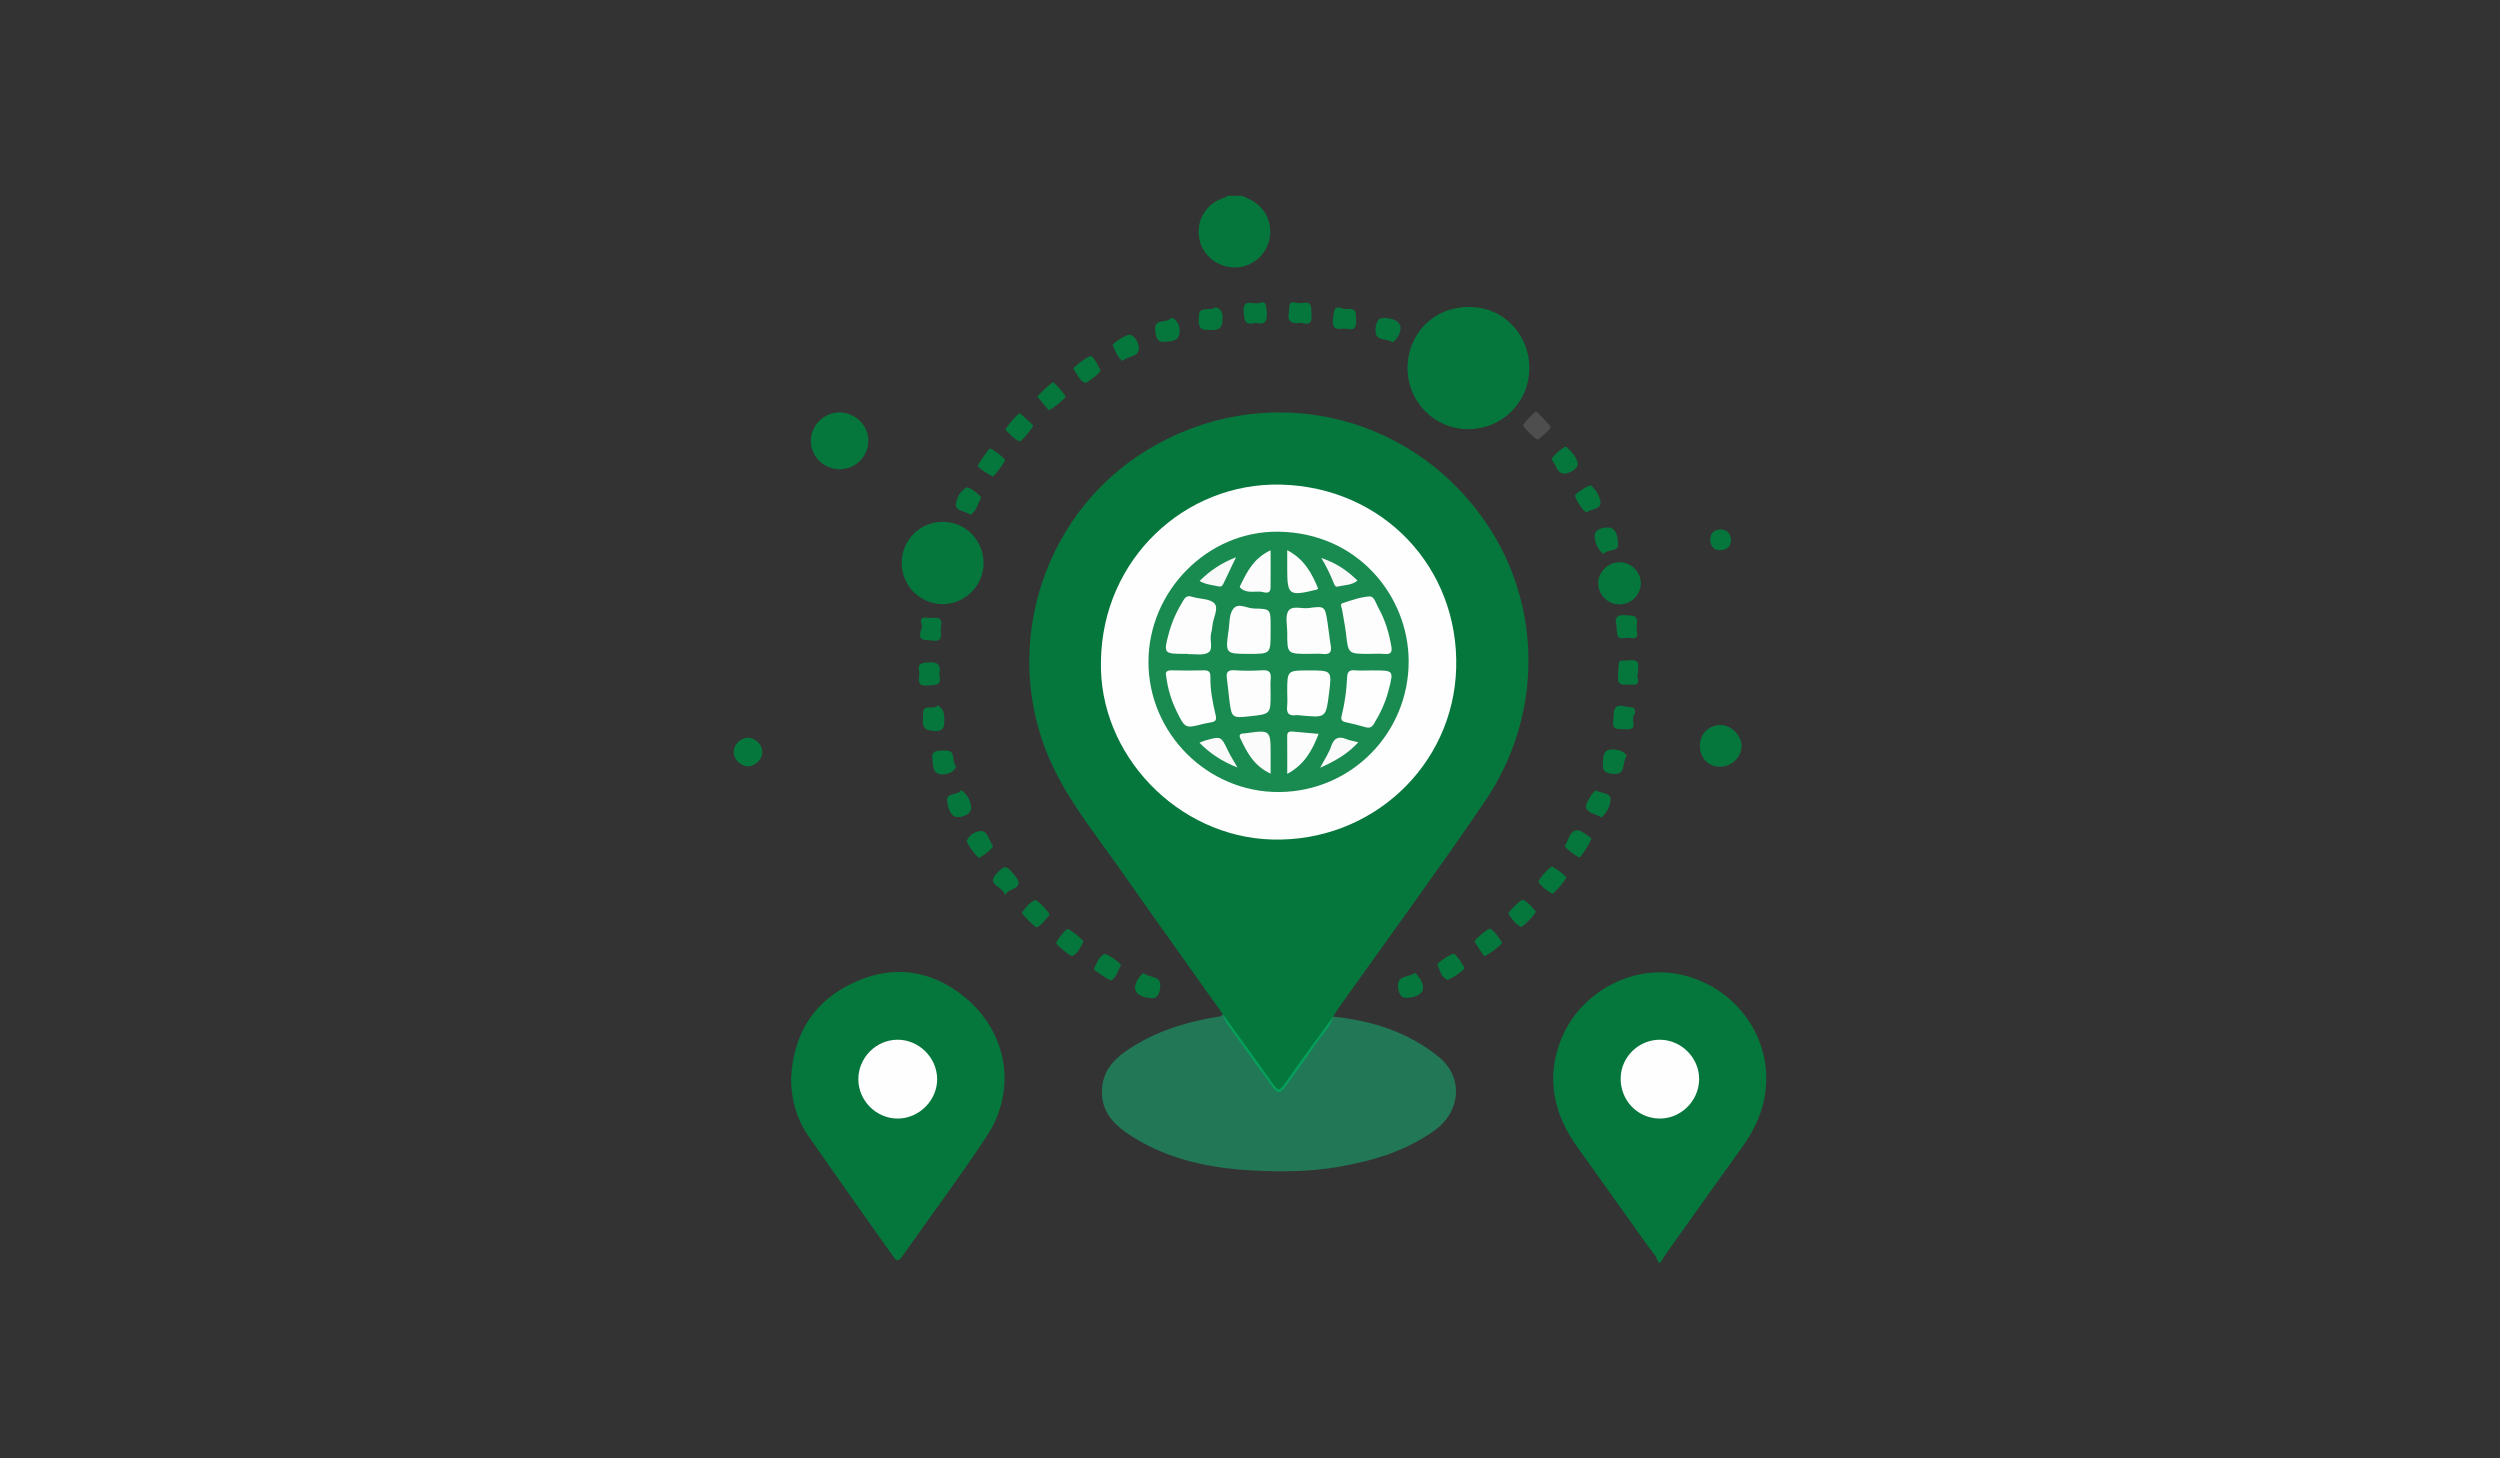 <?xml version="1.0" encoding="utf-8"?>
<!-- Generator: Adobe Illustrator 16.0.0, SVG Export Plug-In . SVG Version: 6.00 Build 0)  -->
<!DOCTYPE svg PUBLIC "-//W3C//DTD SVG 1.1//EN" "http://www.w3.org/Graphics/SVG/1.1/DTD/svg11.dtd">
<svg version="1.1" id="Layer_1" xmlns="http://www.w3.org/2000/svg" xmlns:xlink="http://www.w3.org/1999/xlink" x="0px" y="0px"
	 width="960px" height="560px" viewBox="0 0 960 560" enable-background="new 0 0 960 560" xml:space="preserve">
<rect x="0" y="0" width="960" height="560" fill="#333333" stroke="none"/>
<path opacity="0.9" fill="#007F3D" enable-background="new    " d="M636.817,484.817c-0.892-2.857-3.038-4.921-4.699-7.271
	c-8.757-12.394-17.604-24.722-26.424-37.071c-8.82-12.351-12.017-25.685-6.639-40.312c6.523-17.747,25.457-29.078,43.716-26.377
	c19.46,2.879,34.539,19.127,35.436,38.503c0.485,10.513-3.168,19.791-9.26,28.256c-9.798,13.612-19.494,27.298-29.222,40.962
	c-0.758,1.064-1.407,2.205-2.108,3.312C637.351,484.817,637.084,484.817,636.817,484.817z"/>
<path opacity="0.9" fill="#007F3D" enable-background="new    " d="M476.803,75.183c4.733,1.769,8.68,4.408,10.316,9.516
	c2.316,7.224-1.592,14.961-8.725,17.332c-7.114,2.364-15.1-1.595-17.406-8.634c-2.434-7.425,1.465-15.021,8.981-17.452
	c0.5-0.162,1.042-0.145,1.231-0.762C473.069,75.183,474.936,75.183,476.803,75.183z"/>
<path opacity="0.9" fill="#007F3D" enable-background="new    " d="M469.648,389.566c-13.336-18.784-26.744-37.517-39.981-56.369
	c-8.711-12.408-18.27-24.246-24.973-38.008c-21.157-43.438-5.689-96.883,35.493-122.198
	c44.335-27.255,100.612-15.444,130.144,27.312c21.979,31.823,22.312,74.441-0.162,107.48c-18.2,26.759-37.382,52.85-56.117,79.245
	c-0.764,1.075-1.405,2.237-2.104,3.358c-0.928,3.772-3.803,6.353-5.879,9.396c-3.902,5.722-8.015,11.301-12.051,16.932
	c-2.526,3.525-3.288,3.553-5.789,0.141c-5.749-7.845-11.351-15.796-17.008-23.704C470.423,392.038,469.917,390.873,469.648,389.566z
	"/>
<path opacity="0.4" fill="#06DC8B" enable-background="new    " d="M469.648,389.566c6.39,8.847,12.843,17.648,19.127,26.569
	c1.669,2.37,2.431,3.153,4.497,0.146c6.021-8.771,12.422-17.28,18.674-25.894c14.957,1.526,28.905,5.938,40.658,15.566
	c9.338,7.649,8.477,20.762-1.616,28.061c-11.114,8.037-23.869,11.793-37.263,14.098c-10.714,1.843-21.467,1.91-32.18,1.378
	c-16.422-0.815-32.424-4.021-46.61-12.93c-6.234-3.913-11.802-8.672-11.802-17.229c-0.001-9.067,5.945-13.86,12.644-17.925
	c9.989-6.063,21.037-9.301,32.54-11.077C468.789,390.256,469.206,389.829,469.648,389.566z"/>
<path opacity="0.9" fill="#007F3D" enable-background="new    " d="M303.79,414.337c0.716-17.407,8.873-30.278,24.741-37.341
	c14.861-6.613,29.262-4.47,41.915,5.903c16.507,13.532,20.19,35.618,8.421,53.459c-10.405,15.771-21.751,30.924-32.634,46.384
	c-1.276,1.813-2.029,1.468-3.148-0.124c-10.951-15.573-22.078-31.025-32.869-46.707C305.833,429.544,303.823,422.207,303.79,414.337
	z"/>
<path opacity="0.9" fill="#007F3D" enable-background="new    " d="M587.233,141.375c-0.011,13.13-10.401,23.455-23.568,23.417
	c-12.758-0.036-23.197-10.458-23.167-23.464c0.033-13.467,10.366-23.541,23.62-23.458
	C578.404,117.959,587.498,129.663,587.233,141.375z"/>
<path opacity="0.9" fill="#007F3D" enable-background="new    " d="M346.255,216.171c-0.002-8.73,6.898-15.712,15.607-15.79
	c8.792-0.079,15.909,7.104,15.83,15.98c-0.076,8.632-7.198,15.661-15.82,15.614C353.246,231.928,346.258,224.856,346.255,216.171z"
	/>
<path opacity="0.9" fill="#007F3D" enable-background="new    " d="M322.432,180.185c-6.05,0.018-10.971-4.765-11.071-10.76
	c-0.099-5.882,4.86-10.957,10.806-11.062c6.15-0.107,11.332,4.945,11.277,10.997C333.391,175.338,328.478,180.167,322.432,180.185z"
	/>
<path opacity="0.9" fill="#007F3D" enable-background="new    " d="M621.824,215.897c4.473-0.03,8.197,3.597,8.247,8.029
	c0.049,4.41-3.642,8.134-8.102,8.175c-4.439,0.04-8.208-3.62-8.263-8.027C613.653,219.718,617.416,215.928,621.824,215.897z"/>
<path opacity="0.9" fill="#007F3D" enable-background="new    " d="M660.239,294.409c-4.564-0.109-7.645-3.627-7.452-8.515
	c0.17-4.375,3.72-7.612,8.198-7.481c3.967,0.116,7.919,4.293,7.765,8.205C668.575,291.037,664.771,294.518,660.239,294.409z"/>
<path opacity="0.9" fill="#007F3D" enable-background="new    " d="M287.09,283.285c2.765-0.085,5.42,2.347,5.613,5.14
	c0.201,2.913-2.385,5.75-5.322,5.839c-2.927,0.088-5.662-2.606-5.631-5.548C281.779,285.924,284.289,283.372,287.09,283.285z"/>
<path opacity="0.9" fill="#007F3D" enable-background="new    " d="M360.649,259.04c1.325,4.518-1.803,3.938-4.466,4.192
	c-5.005,0.479-2.729-3.333-3.251-5.408c-0.736-2.929,0.85-3.298,3.46-3.481C360.297,254.068,361.506,255.514,360.649,259.04z"/>
<path opacity="0.9" fill="#007F3D" enable-background="new    " d="M569.915,367.097c-1.116-1.636-2.486-3.506-3.685-5.48
	c-0.341-0.563,5.455-5.432,6.063-5.007c1.963,1.367,3.295,3.366,4.512,5.395C577.063,362.43,571.184,367.097,569.915,367.097z"/>
<path opacity="0.9" fill="#007F3D" enable-background="new    " d="M534.761,131.463c-2.18-1.559-5.997-0.544-6.479-3.539
	c-0.286-1.785,0.069-5.614,2.468-5.794c2.295-0.172,6.104,0.375,6.941,2.991C538.236,126.822,537.051,129.835,534.761,131.463z"/>
<path opacity="0.9" fill="#007F3D" enable-background="new    " d="M431.031,138.574c-2.161-1.534-2.702-3.945-3.744-5.987
	c-0.325-0.638,5.661-4.519,6.761-4.062c2.439,1.016,3.446,3.975,3.222,5.749C436.915,137.072,433.104,136.803,431.031,138.574z"/>
<path opacity="0.9" fill="#007F3D" enable-background="new    " d="M402.706,157.473c-1.288-1.497-2.843-3.248-4.313-5.067
	c-0.235-0.292,5.378-5.565,5.938-5.605c0.568-0.04,4.888,4.906,4.854,5.558C409.159,152.86,403.806,157.465,402.706,157.473z"/>
<path opacity="0.9" fill="#007F3D" enable-background="new    " d="M629.025,258.457c-1.117,1.213,1.883,4.997-2.5,4.424
	c-2.05-0.268-5.694,1.402-5.235-3.451c0.644-6.811-0.71-5.462,4.76-5.881C630.431,253.214,628.732,256.211,629.025,258.457z"/>
<path opacity="0.9" fill="#007F3D" enable-background="new    " d="M627.69,274.383c-1.962,1.218,1.945,6.219-3.253,5.615
	c-1.813-0.211-5.547,0.964-4.954-2.985c0.38-2.541-0.806-7.271,4.784-5.69C625.752,271.741,628.474,270.804,627.69,274.383z"/>
<path opacity="0.9" fill="#007F3D" enable-background="new    " d="M353.933,241.175c0.707-0.749-2.092-4.692,2.187-3.929
	c1.919,0.343,6.352-1.453,5.18,3.44c-0.462,1.931,1.646,6.119-3.426,5.283C355.476,245.574,351.809,246.636,353.933,241.175z"/>
<path opacity="0.9" fill="#007F3D" enable-background="new    " d="M367.19,294.393c-1.208,2.576-4.038,3.106-5.816,2.965
	c-3.579-0.287-3.099-4.258-3.352-6.504c-0.356-3.153,3.404-2.529,5.077-2.633C367.265,287.965,365.284,292.454,367.19,294.393z"/>
<path opacity="0.9" fill="#007F3D" enable-background="new    " d="M611.044,321.785c0.049,1.28-3.979,7.396-4.449,7.434
	c-0.873,0.071-6.026-3.866-5.689-4.389c1.38-2.143,1.831-5.663,4.456-5.979C607.211,318.631,609.354,320.841,611.044,321.785z"/>
<path opacity="0.9" fill="#007F3D" enable-background="new    " d="M396.703,163.29c0.097,0.862-4.564,6.371-5.075,6.191
	c-2.304-0.813-3.804-2.729-5.465-4.375c-0.421-0.417,4.993-6.755,5.442-6.396C393.45,160.187,395.138,161.857,396.703,163.29z"/>
<path opacity="0.9" fill="#007F3D" enable-background="new    " d="M610.914,186.385c1.956,1.646,3.556,4.342,3.695,6.692
	c0.144,2.402-3.47,2.451-5.398,3.568c-0.715,0.413-4.462-5.112-4.368-6.383C604.89,189.619,609.616,186.397,610.914,186.385z"/>
<path opacity="0.9" fill="#007F3D" enable-background="new    " d="M409.848,356.715c1.065-0.005,6.446,4.43,6.166,4.937
	c-1.123,2.03-1.961,4.367-4.223,5.462c-0.658,0.316-6.551-4.618-6.258-5.098C406.763,360.006,408.127,358.074,409.848,356.715z"/>
<path opacity="0.9" fill="#007F3D" enable-background="new    " d="M360.059,270.88c3.106,1.658,2.54,4.765,2.513,6.938
	c-0.046,3.854-4.323,2.847-5.803,2.598c-3.231-0.543-2.228-4.307-2.268-6.544C354.432,270.036,358.423,272.884,360.059,270.88z"/>
<path opacity="0.9" fill="#007F3D" enable-background="new    " d="M466.792,117.958c3.168,0.892,2.714,3.918,2.59,5.695
	c-0.278,3.978-4.316,2.945-6.441,2.985c-3.25,0.063-2.649-3.918-2.542-5.577C460.641,117.335,464.72,119.687,466.792,117.958z"/>
<path opacity="0.9" fill="#007F3D" enable-background="new    " d="M372.66,197.727c-1.94-1.593-5.708-1.515-5.589-3.805
	c0.121-2.333,1.473-5.323,4.04-6.702c0.997-0.536,5.995,3.344,5.581,4.071C375.46,193.451,375.023,196.181,372.66,197.727z"/>
<path opacity="0.9" fill="#007F3D" enable-background="new    " d="M624.688,290.135c-1.744,2.504-0.493,6.506-3.631,6.961
	c-1.532,0.223-5.854,0.238-5.558-3.178c0.174-2.011-0.442-5.867,3.087-6.113C620.495,287.672,623.114,288.033,624.688,290.135z"/>
<path opacity="0.9" fill="#007F3D" enable-background="new    " d="M375.868,329.378c-0.594,0.031-4.896-5.722-4.602-6.515
	c0.918-2.479,3.7-3.788,5.484-3.727c2.682,0.094,3.06,3.694,4.529,5.713C381.685,325.407,376.97,329.322,375.868,329.378z"/>
<path opacity="0.9" fill="#007F3D" enable-background="new    " d="M482.097,123.933c-4.284,1.398-4.298-1.339-4.518-4.197
	c-0.426-5.536,3.979-2.527,6.072-3.398c2.427-1.009,2.543,0.941,2.731,2.834C486.726,122.597,486.408,125.108,482.097,123.933z"/>
<path opacity="0.9" fill="#007F3D" enable-background="new    " d="M449.726,121.992c3.215,1.145,3.319,4.114,3.198,5.9
	c-0.233,3.446-4.174,3.24-6.286,3.395c-2.717,0.199-3.126-3.594-3.06-5.349C443.72,122.202,448.225,124.332,449.726,121.992z"/>
<path opacity="0.9" fill="#007F3D" enable-background="new    " d="M439.063,373.627c2.194,1.833,6.074,1.091,6.428,4.062
	c0.214,1.796-0.285,5.62-2.824,5.612c-2.299-0.007-6.114-0.684-6.748-3.392C435.521,378.211,436.965,375.301,439.063,373.627z"/>
<path opacity="0.9" fill="#007F3D" enable-background="new    " d="M543.402,373.553c1.813,1.774,3.383,4.351,3.007,6.162
	c-0.601,2.893-4.393,3.479-6.671,3.455c-2.62-0.029-3.139-3.923-2.845-5.659C537.372,374.688,541.171,375.212,543.402,373.553z"/>
<path opacity="0.9" fill="#007F3D" enable-background="new    " d="M615.731,212.713c-2.488-1.939-3.371-4.762-3.372-6.938
	c-0.002-2.735,3.73-3.384,5.447-3.193c3.243,0.36,3.427,4.317,3.517,6.546C621.438,211.971,617.458,210.718,615.731,212.713z"/>
<path opacity="0.9" fill="#007F3D" enable-background="new    " d="M369.074,303.421c2.696,1.759,3.77,4.57,3.83,6.718
	c0.079,2.819-3.938,3.816-5.516,3.575c-2.817-0.433-3.527-4.282-3.691-6.554C363.495,304.387,367.6,305.521,369.074,303.421z"/>
<path opacity="0.9" fill="#007F3D" enable-background="new    " d="M514.821,118.135c1.64,1.424,6.01-1.146,5.836,3.187
	c-0.066,1.655,1.129,6.09-3.34,4.961c-1.906-0.482-5.962,1.516-5.47-3.313C512.335,118.203,512.443,117.95,514.821,118.135z"/>
<path opacity="0.9" fill="#007F3D" enable-background="new    " d="M381.156,183.009c-1.854-1.292-4.141-2.143-5.67-4.039
	c-0.287-0.355,4.139-6.594,4.676-6.715c0.654-0.147,5.724,3.733,5.761,4.409C385.961,177.349,381.863,182.938,381.156,183.009z"/>
<path opacity="0.9" fill="#007F3D" enable-background="new    " d="M614.925,313.938c-2.03-1.484-4.859-1.393-5.905-3.765
	c-0.536-1.219,3.136-6.991,3.86-6.592c1.945,1.071,5.568,0.763,5.575,3.233C618.461,309.167,617.193,312.014,614.925,313.938z"/>
<path opacity="0.9" fill="#007F3D" enable-background="new    " d="M601.413,171.525c1.858,1.69,4.065,3.993,4.401,6.365
	c0.317,2.243-3.256,3.912-5.025,3.989c-2.731,0.118-3.386-3.414-4.868-5.42C595.479,175.858,599.947,171.643,601.413,171.525z"/>
<path opacity="0.9" fill="#007F3D" enable-background="new    " d="M385.962,343.896c-0.222-3.369-7.481-3.913-3.392-8.307
	c3.509-3.77,3.776-3.313,7.067,0.547C394.34,341.651,386.62,340.874,385.962,343.896z"/>
<path opacity="0.9" fill="#007F3D" enable-background="new    " d="M430.441,370.71c-1.174,1.777-1.519,4.319-3.619,5.72
	c-0.524,0.352-6.99-3.941-6.771-4.364c1.07-2.063,1.714-4.508,3.93-5.701C424.793,365.926,430.361,369.682,430.441,370.71z"/>
<path opacity="0.9" fill="#007F3D" enable-background="new    " d="M562.323,371.823c0.008,0.69-5.859,4.772-6.675,4.378
	c-2.328-1.127-2.715-3.688-3.68-5.771c-0.293-0.633,5.25-4.249,6.309-4.188C558.953,366.281,562.313,370.916,562.323,371.823z"/>
<path opacity="0.9" fill="#515151" enable-background="new    " d="M590.378,168.796c-0.596,0.066-5.388-4.629-5.495-5.383
	c-0.1-0.702,4.252-5.297,5.021-5.3c0.492-0.003,5.54,5.441,5.57,6.01C595.503,164.631,591.041,168.722,590.378,168.796z"/>
<path opacity="0.9" fill="#007F3D" enable-background="new    " d="M418.977,136.721c1.685,1.227,2.486,3.471,3.602,5.443
	c0.344,0.608-5.176,5.223-6.016,4.831c-2.248-1.049-2.998-3.496-4.347-5.375C411.897,141.175,417.503,136.85,418.977,136.721z"/>
<path opacity="0.9" fill="#007F3D" enable-background="new    " d="M403.048,351.329c-1.515,1.516-2.631,3.737-4.905,4.735
	c-0.598,0.263-6.018-5.27-5.688-5.705c1.417-1.876,2.846-3.821,5.117-4.74C398.192,345.369,403.1,350.406,403.048,351.329z"/>
<path opacity="0.9" fill="#007F3D" enable-background="new    " d="M601.435,336.906c-0.022,0.916-4.954,6.54-5.377,6.302
	c-2.052-1.157-3.95-2.575-5.284-4.528c-0.407-0.595,4.67-6.232,5.254-5.9C598.059,333.935,600.021,335.224,601.435,336.906z"/>
<path opacity="0.9" fill="#007F3D" enable-background="new    " d="M620.708,240.185c-1.447-5.081,3.253-3.882,5.326-3.836
	c4.063,0.091,1.993,3.981,2.512,6.087c0.982,3.984-2.604,2.242-4.17,2.483C621.066,245.43,621.033,245.218,620.708,240.185z"/>
<path opacity="0.9" fill="#007F3D" enable-background="new    " d="M499.524,123.932c-3.354,0.515-5.366-0.2-4.61-4.102
	c0.357-1.844-0.393-4.6,2.904-3.535c1.978,0.64,5.744-1.649,5.692,2.476C503.483,120.963,504.99,125.716,499.524,123.932z"/>
<path opacity="0.9" fill="#007F3D" enable-background="new    " d="M589.764,349.953c0.017,1.079-5.189,6.3-5.772,5.977
	c-2.108-1.17-3.55-3.073-4.774-5.093c-0.307-0.505,4.914-5.574,5.527-5.312C586.975,346.48,588.288,348.487,589.764,349.953z"/>
<path opacity="0.9" fill="#007F3D" enable-background="new    " d="M660.28,211.253c-1.907-0.004-3.348-1.124-3.514-3.748
	c-0.172-2.697,1.395-4.024,3.726-4.17c2.44-0.153,4.073,1.489,4.177,3.834C664.77,209.464,663.613,211.247,660.28,211.253z"/>
<path fill="#FEFEFE" d="M637.788,399.262c8.18,0.256,14.854,7.243,14.677,15.364c-0.182,8.369-7.286,15.167-15.559,14.89
	c-8.388-0.281-14.816-7.244-14.563-15.771C622.585,405.594,629.61,399.006,637.788,399.262z"/>
<path fill="#FEFEFE" d="M422.771,253.742c0.611-39.219,32.402-68.532,69.019-67.653c39.28,0.943,68.426,31.853,67.387,70.393
	c-1.015,37.601-32.533,66.968-70.722,65.894C452.104,321.353,421.774,289.661,422.771,253.742z"/>
<path fill="#FEFEFE" d="M329.604,414.56c-0.084-8.352,6.802-15.319,15.124-15.308c8.128,0.013,15.008,6.813,15.137,14.962
	c0.131,8.236-6.91,15.332-15.191,15.313C336.511,429.506,329.686,422.728,329.604,414.56z"/>
<path opacity="0.9" fill="#007F3D" enable-background="new    " d="M491.218,304.141c-27.438,0.196-50.209-22.457-50.211-49.952
	c-0.002-27.166,22.617-50.342,49.826-50.019c30.707,0.365,50.015,24.921,50.095,49.637
	C541.017,281.466,518.918,303.943,491.218,304.141z"/>
<path fill="#FDFDFD" d="M456.192,251.087c-0.268,0-0.533,0-0.801,0c-8.668,0-8.695-0.008-6.436-8.338
	c1.192-4.395,3.141-8.461,5.54-12.331c0.824-1.33,1.638-1.773,3.25-1.259c2.904,0.926,6.869,0.671,8.594,2.554
	c1.782,1.946-0.563,5.619-0.768,8.579c-0.073,1.057-0.317,2.107-0.555,3.145c-0.556,2.435,0.958,5.896-1.033,7.15
	c-1.951,1.229-5.142,0.489-7.787,0.613C456.195,251.162,456.193,251.125,456.192,251.087z"/>
<path fill="#FDFDFD" d="M525.685,251.087c-7.988,0-7.937-0.006-8.829-7.851c-0.346-3.034-1.012-6.03-1.479-9.051
	c-0.133-0.862-0.901-2.216,0.1-2.545c3.389-1.114,6.854-2.362,10.356-2.607c1.95-0.136,2.556,2.799,3.505,4.468
	c2.586,4.545,4.012,9.516,4.928,14.661c0.406,2.284-0.189,3.178-2.591,2.961C529.692,250.944,527.682,251.087,525.685,251.087z"/>
<path fill="#FEFEFE" d="M526.295,257.445c0.398,0,0.797,0,1.195,0c7.75,0,7.718-0.009,5.697,7.745
	c-1.183,4.536-3.122,8.708-5.558,12.693c-0.813,1.333-1.659,1.831-3.226,1.368c-2.537-0.751-5.118-1.36-7.703-1.932
	c-1.487-0.329-1.865-1.008-1.497-2.509c1.172-4.78,1.884-9.652,2.074-14.563c0.087-2.224,0.806-3.045,3.04-2.841
	C522.296,257.588,524.302,257.445,526.295,257.445z"/>
<path fill="#FEFEFE" d="M447.803,259.539c-0.417-1.394,0.159-2.185,2.215-2.127c4.112,0.115,8.233,0.12,12.346-0.002
	c2.021-0.06,2.461,0.859,2.427,2.619c-0.097,4.943,0.893,9.78,2.011,14.538c0.508,2.162-0.271,2.555-1.893,2.85
	c-0.913,0.166-1.836,0.291-2.731,0.523c-7.085,1.833-7.059,1.826-10.29-4.686C449.804,269.059,448.448,264.659,447.803,259.539z"/>
<path fill="#FDFDFD" d="M487.913,242.697c0,8.39,0,8.39-8.148,8.39c-9.313,0-9.27,0.007-7.942-9.359
	c0.393-2.771,0.15-6.05,1.853-8.045c1.984-2.326,5.157-0.057,7.81-0.012c6.433,0.106,6.43,0.257,6.43,6.63
	C487.913,241.1,487.913,241.898,487.913,242.697z"/>
<path fill="#FDFDFD" d="M502.487,251.087c-8.193,0-8.207,0-8.186-8.285c0.007-2.782-0.854-6.178,0.425-8.183
	c1.423-2.229,5.131-0.769,7.82-1.128c6.188-0.826,6.228-0.752,7.21,5.441c0.479,3.011,0.753,6.057,1.261,9.063
	c0.418,2.482-0.453,3.386-2.958,3.129C506.221,250.935,504.346,251.087,502.487,251.087z"/>
<path fill="#FDFDFD" d="M487.913,266.363c0,7.817,0,7.817-7.849,8.673c-6.979,0.761-7.091,0.69-7.989-6.188
	c-0.36-2.755-0.547-5.532-0.945-8.281c-0.338-2.335,0.256-3.357,2.884-3.182c3.564,0.237,7.169,0.244,10.733-0.001
	c2.776-0.191,3.428,0.943,3.199,3.412C487.775,262.637,487.913,264.507,487.913,266.363z"/>
<path fill="#FEFEFE" d="M494.295,265.664c0-8.219,0-8.219,8.249-8.219c8.904,0,8.904,0,7.813,8.702
	c-1.189,9.478-1.189,9.475-10.48,8.614c-0.795-0.073-1.609-0.211-2.39-0.117c-2.65,0.317-3.502-0.845-3.229-3.394
	C494.454,269.408,494.295,267.527,494.295,265.664z"/>
<path fill="#FBFBFB" d="M487.918,297.08c-6.391-2.939-9.122-8.186-11.651-13.587c-0.502-1.073-0.221-1.808,1.117-1.832
	c0.267-0.005,0.532-0.026,0.795-0.063c9.738-1.373,9.738-1.373,9.738,8.416C487.918,292.143,487.918,294.27,487.918,297.08z"/>
<path fill="#FCFCFC" d="M487.912,211.308c0,5.035,0.039,9.624-0.016,14.211c-0.035,3.123-2.485,1.783-3.817,1.691
	c-2.712-0.188-5.752,0.754-7.979-1.69c-0.121-0.133,0.217-0.722,0.386-1.076C478.995,219.188,481.746,214.14,487.912,211.308z"/>
<path fill="#FCFCFC" d="M506.347,281.803c-2.46,6.374-5.415,11.79-12.048,15.373c0-5.174,0.042-9.846-0.021-14.516
	c-0.025-1.826,1.061-1.831,2.341-1.719C499.65,281.21,502.682,281.479,506.347,281.803z"/>
<path fill="#FDFDFD" d="M494.294,211.272c6.596,3.447,9.484,8.908,11.882,14.788c-0.354,0.22-0.458,0.325-0.581,0.355
	c-10.776,2.622-11.301,2.229-11.301-8.47C494.294,215.958,494.294,213.97,494.294,211.272z"/>
<path fill="#F9F9FA" d="M507.383,214.277c5.34,1.755,9.828,4.638,13.901,8.682c-2.275,1.843-5.009,1.635-7.446,2.267
	c-1.225,0.317-1.484-0.866-1.821-1.681C510.703,220.374,509.249,217.279,507.383,214.277z"/>
<path fill="#F9F9F9" d="M474.641,213.957c-1.937,4.045-3.459,7.174-4.93,10.327c-0.413,0.885-0.984,1.101-1.889,0.881
	c-2.27-0.546-4.666-0.634-7.2-2.049C464.588,219.173,468.848,216.282,474.641,213.957z"/>
<path fill="#FAFAFA" d="M506.95,294.82c1.726-3.297,3.327-5.631,4.199-8.211c1.096-3.246,2.823-4.021,5.879-2.787
	c1.327,0.535,2.789,0.742,4.579,1.199C517.552,289.456,512.781,292.208,506.95,294.82z"/>
<path fill="#FAFAFA" d="M475.188,294.729c-5.883-2.34-10.433-5.287-14.607-9.535c0.993-0.375,1.661-0.688,2.362-0.883
	c5.966-1.666,5.928-1.642,8.647,4.029C472.529,290.298,473.717,292.136,475.188,294.729z"/>
</svg>
